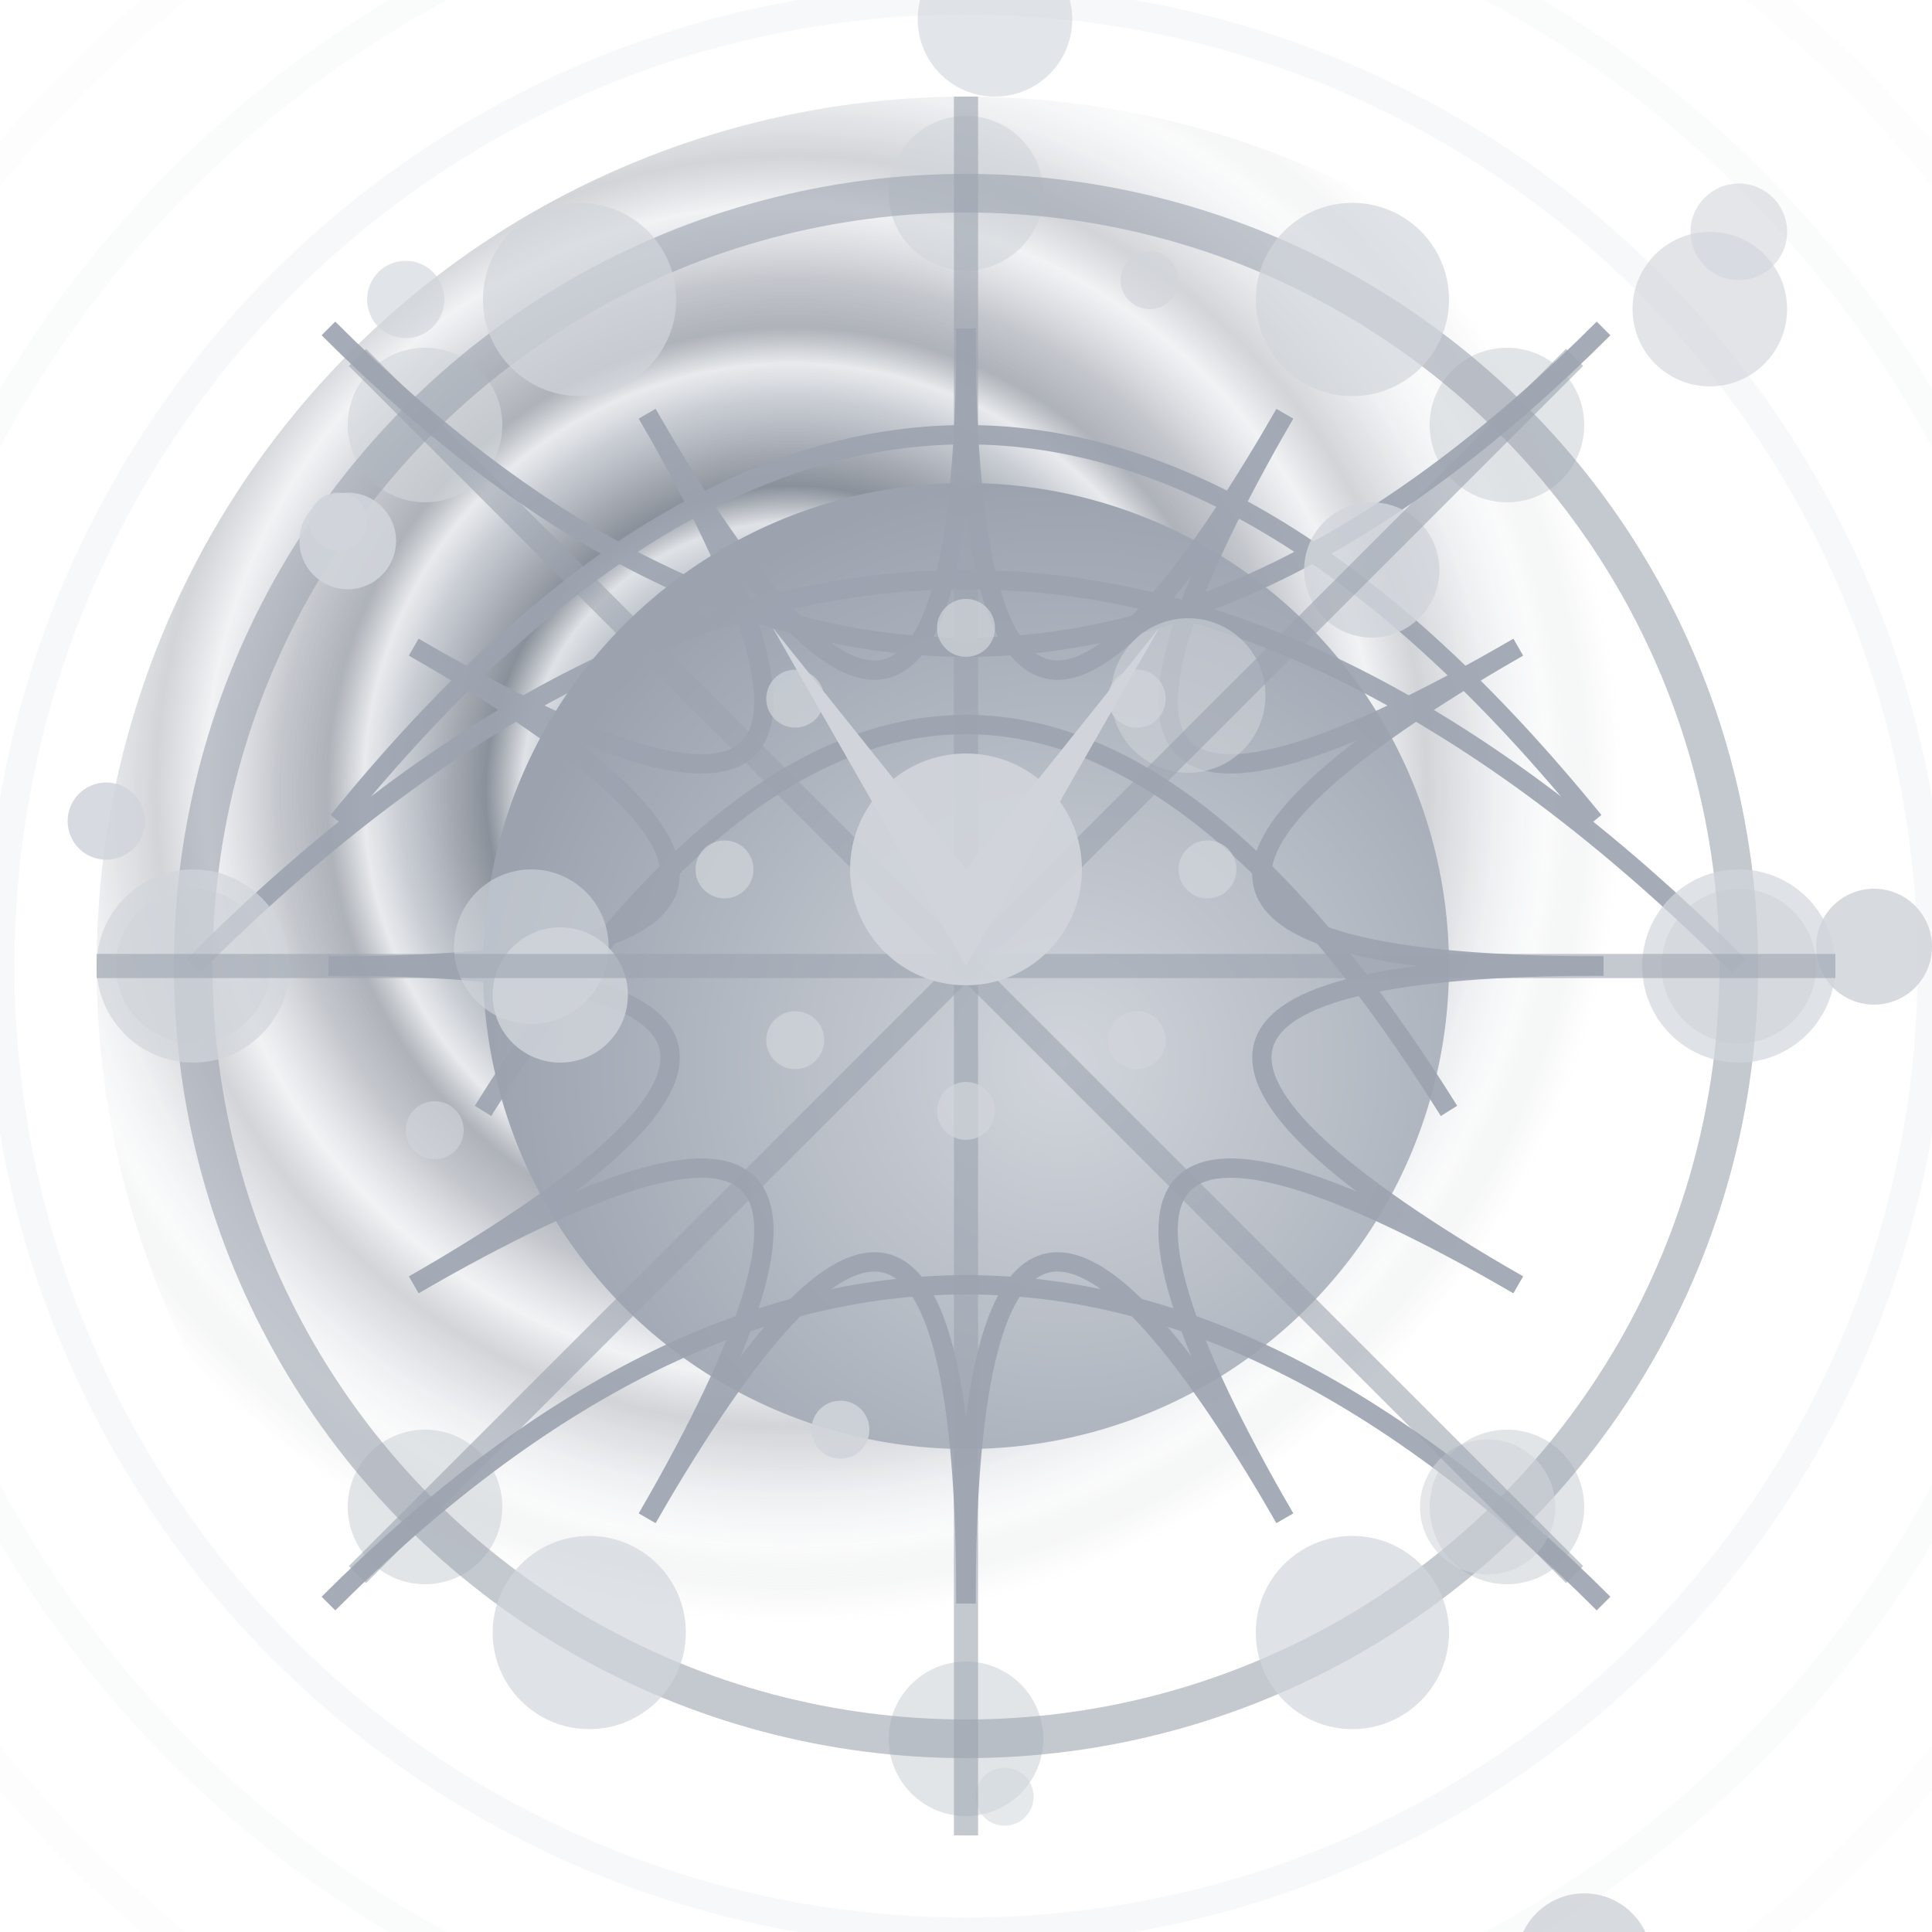<?xml version="1.0" encoding="utf-8" ?>
<svg xmlns="http://www.w3.org/2000/svg" xmlns:ev="http://www.w3.org/2001/xml-events" xmlns:xlink="http://www.w3.org/1999/xlink" baseProfile="full" height="200" version="1.1" viewBox="0 0 200 200" width="200">
  <title>Logo Arkalia-LUNA - Style ULTIME avec effets cosmiques extrêmes</title>
  <defs>
    <radialGradient cx="40%" cy="40%" id="ultimateCosmic-rainy" r="70%">
      <stop offset="0%" stop-color="#4b5563" stop-opacity="1.0"/>
      <stop offset="1%" stop-color="#d1d5db" stop-opacity="0.98"/>
      <stop offset="3%" stop-color="#6b7280" stop-opacity="0.95"/>
      <stop offset="5%" stop-color="#9ca3af" stop-opacity="0.92"/>
      <stop offset="8%" stop-color="#d1d5db" stop-opacity="0.88"/>
      <stop offset="12%" stop-color="#4b5563" stop-opacity="0.85"/>
      <stop offset="15%" stop-color="#6b7280" stop-opacity="0.8"/>
      <stop offset="18%" stop-color="#9ca3af" stop-opacity="0.75"/>
      <stop offset="22%" stop-color="#d1d5db" stop-opacity="0.7"/>
      <stop offset="25%" stop-color="#4b5563" stop-opacity="0.65"/>
      <stop offset="28%" stop-color="#6b7280" stop-opacity="0.6"/>
      <stop offset="32%" stop-color="#9ca3af" stop-opacity="0.55"/>
      <stop offset="35%" stop-color="#d1d5db" stop-opacity="0.5"/>
      <stop offset="38%" stop-color="#4b5563" stop-opacity="0.45"/>
      <stop offset="42%" stop-color="#6b7280" stop-opacity="0.4"/>
      <stop offset="45%" stop-color="#9ca3af" stop-opacity="0.35"/>
      <stop offset="48%" stop-color="#d1d5db" stop-opacity="0.3"/>
      <stop offset="52%" stop-color="#4b5563" stop-opacity="0.25"/>
      <stop offset="55%" stop-color="#6b7280" stop-opacity="0.2"/>
      <stop offset="58%" stop-color="#9ca3af" stop-opacity="0.15"/>
      <stop offset="62%" stop-color="#d1d5db" stop-opacity="0.1"/>
      <stop offset="65%" stop-color="#4b5563" stop-opacity="0.05"/>
      <stop offset="68%" stop-color="#6b7280" stop-opacity="0.0"/>
      <stop offset="72%" stop-color="#9ca3af" stop-opacity="0.0"/>
      <stop offset="75%" stop-color="#d1d5db" stop-opacity="0.0"/>
      <stop offset="78%" stop-color="#4b5563" stop-opacity="0.0"/>
      <stop offset="82%" stop-color="#6b7280" stop-opacity="0.0"/>
      <stop offset="85%" stop-color="#9ca3af" stop-opacity="0.0"/>
      <stop offset="88%" stop-color="#d1d5db" stop-opacity="0.0"/>
      <stop offset="92%" stop-color="#4b5563" stop-opacity="0.0"/>
      <stop offset="95%" stop-color="#6b7280" stop-opacity="0.0"/>
      <stop offset="100%" stop-color="#4b5563" stop-opacity="0.0"/>
    </radialGradient>
    <radialGradient cx="60%" cy="60%" id="ultimateSecondaryCosmic-rainy" r="60%">
      <stop offset="0%" stop-color="#d1d5db"/>
      <stop offset="100%" stop-color="#9ca3af"/>
    </radialGradient>
    <filter id="ultimateCosmicGlow-rainy">
      <feGaussianBlur in="SourceGraphic" stdDeviation="3.2"/>
      <feMerge>
        <feMergeNode in="SourceGraphic"/>
        <feMergeNode/>
        <feMergeNode/>
      </feMerge>
    </filter>
    <filter id="ultimateCosmicTurbulence-rainy">
      <feTurbulence baseFrequency="0.01" numOctaves="3" seed="42" type="fractalNoise"/>
      <feDisplacementMap in="SourceGraphic" in2="cosmicTurbulence" scale="25" xChannelSelector="R" yChannelSelector="G"/>
    </filter>
    <filter id="ultimateCosmicDepth-rainy"/>
    <mask id="ultimateCosmicDepthMask-rainy">
      <circle cx="100" cy="100" fill="white" r="86.0"/>
    </mask>
    <mask id="ultimateCosmicOrganicMask-rainy">
      <path d="M 40 40 Q 100 20 160 40 Q 100 160 40 160 Z" fill="white"/>
    </mask>
    <pattern height="66" id="ultimateCosmicSurfacePattern-rainy" patternUnits="userSpaceOnUse" width="66">
      <circle cx="14" cy="3" fill="#4b5563" opacity="0.236" r="7"/>
      <circle cx="17" cy="13" fill="#4b5563" opacity="0.357" r="4"/>
      <circle cx="4" cy="3" fill="#4b5563" opacity="0.227" r="4"/>
      <circle cx="64" cy="3" fill="#4b5563" opacity="0.401" r="6"/>
      <circle cx="53" cy="28" fill="#4b5563" opacity="0.356" r="10"/>
      <circle cx="0" cy="20" fill="#4b5563" opacity="0.269" r="9"/>
      <circle cx="19" cy="27" fill="#4b5563" opacity="0.186" r="8"/>
      <circle cx="48" cy="12" fill="#4b5563" opacity="0.447" r="8"/>
      <circle cx="33" cy="5" fill="#4b5563" opacity="0.338" r="10"/>
      <circle cx="48" cy="10" fill="#4b5563" opacity="0.44" r="7"/>
      <circle cx="46" cy="24" fill="#4b5563" opacity="0.166" r="4"/>
      <circle cx="29" cy="37" fill="#4b5563" opacity="0.449" r="4"/>
    </pattern>
    <pattern height="133.0" id="ultimateCosmicNeuralPattern-rainy" patternUnits="userSpaceOnUse" width="133.0">
      <line opacity="0.8" stroke="#d1d5db" stroke-width="2" x1="25" x2="71" y1="97" y2="116"/>
      <line opacity="0.8" stroke="#d1d5db" stroke-width="2" x1="93" x2="94" y1="41" y2="90"/>
      <line opacity="0.8" stroke="#d1d5db" stroke-width="2" x1="53" x2="18" y1="68" y2="43"/>
      <line opacity="0.8" stroke="#d1d5db" stroke-width="2" x1="62" x2="118" y1="41" y2="97"/>
      <line opacity="0.8" stroke="#d1d5db" stroke-width="2" x1="69" x2="83" y1="56" y2="14"/>
      <line opacity="0.8" stroke="#d1d5db" stroke-width="2" x1="58" x2="80" y1="8" y2="102"/>
      <line opacity="0.8" stroke="#d1d5db" stroke-width="2" x1="68" x2="54" y1="16" y2="80"/>
      <line opacity="0.8" stroke="#d1d5db" stroke-width="2" x1="54" x2="101" y1="127" y2="117"/>
      <line opacity="0.8" stroke="#d1d5db" stroke-width="2" x1="36" x2="35" y1="67" y2="63"/>
      <line opacity="0.8" stroke="#d1d5db" stroke-width="2" x1="67" x2="102" y1="109" y2="92"/>
    </pattern>
  </defs>
  <circle cx="100" cy="100" fill="url(#ultimateCosmic-rainy)" filter="url(#ultimateCosmicDepth-rainy)" r="90.0"/>
  <circle cx="180" cy="100" fill="#d1d5db" filter="url(#ultimateCosmicGlow-rainy)" opacity="0.8" r="8"/>
  <circle cx="156" cy="156" fill="#d1d5db" filter="url(#ultimateCosmicGlow-rainy)" opacity="0.8" r="8"/>
  <circle cx="100" cy="180" fill="#d1d5db" filter="url(#ultimateCosmicGlow-rainy)" opacity="0.8" r="8"/>
  <circle cx="44" cy="156" fill="#d1d5db" filter="url(#ultimateCosmicGlow-rainy)" opacity="0.8" r="8"/>
  <circle cx="20" cy="100" fill="#d1d5db" filter="url(#ultimateCosmicGlow-rainy)" opacity="0.8" r="8"/>
  <circle cx="44" cy="44" fill="#d1d5db" filter="url(#ultimateCosmicGlow-rainy)" opacity="0.8" r="8"/>
  <circle cx="100" cy="20" fill="#d1d5db" filter="url(#ultimateCosmicGlow-rainy)" opacity="0.8" r="8"/>
  <circle cx="156" cy="44" fill="#d1d5db" filter="url(#ultimateCosmicGlow-rainy)" opacity="0.8" r="8"/>
  <circle cx="100" cy="100" fill="url(#ultimateSecondaryCosmic-rainy)" filter="url(#ultimateCosmicGlow-rainy)" r="50">
    <animate attributeName="r" dur="5.0s" repeatCount="indefinite" values="50;55;50"/>
  </circle>
  <g fill="none" filter="url(#ultimateCosmicGlow-rainy)" opacity="0.9" stroke="#9ca3af" stroke-width="2">
    <path d="M20.0 100 Q100 20.0 180.0 100">
      <animate attributeName="stroke-dashoffset" begin="0.0s" dur="10.0s" repeatCount="indefinite" values="0;-300;0"/>
    </path>
    <path d="M35.0 85 Q100 5.0 165.0 85">
      <animate attributeName="stroke-dashoffset" begin="0.4s" dur="10.0s" repeatCount="indefinite" values="0;-300;0"/>
    </path>
    <path d="M50.0 115 Q100 35.0 150.0 115">
      <animate attributeName="stroke-dashoffset" begin="0.8s" dur="10.0s" repeatCount="indefinite" values="0;-300;0"/>
    </path>
    <path d="M34 34 Q100 100 166 34">
      <animate attributeName="stroke-dashoffset" begin="1.2s" dur="10.0s" repeatCount="indefinite" values="0;-300;0"/>
    </path>
    <path d="M34 166 Q100 100 166 166">
      <animate attributeName="stroke-dashoffset" begin="1.6s" dur="10.0s" repeatCount="indefinite" values="0;-300;0"/>
    </path>
    <path d="M166.0 100.0 Q100 100 157.158 133.0">
      <animate attributeName="stroke-dashoffset" begin="2.0s" dur="10.0s" repeatCount="indefinite" values="0;-300;0"/>
    </path>
    <path d="M157.158 133.0 Q100 100 133.0 157.158">
      <animate attributeName="stroke-dashoffset" begin="2.4s" dur="10.0s" repeatCount="indefinite" values="0;-300;0"/>
    </path>
    <path d="M133.0 157.158 Q100 100 100.0 166.0">
      <animate attributeName="stroke-dashoffset" begin="2.8s" dur="10.0s" repeatCount="indefinite" values="0;-300;0"/>
    </path>
    <path d="M100.0 166.0 Q100 100 67 157.158">
      <animate attributeName="stroke-dashoffset" begin="3.2s" dur="10.0s" repeatCount="indefinite" values="0;-300;0"/>
    </path>
    <path d="M67 157.158 Q100 100 42.842 133">
      <animate attributeName="stroke-dashoffset" begin="3.6s" dur="10.0s" repeatCount="indefinite" values="0;-300;0"/>
    </path>
    <path d="M42.842 133.0 Q100 100 34.0 100">
      <animate attributeName="stroke-dashoffset" begin="4.0s" dur="10.0s" repeatCount="indefinite" values="0;-300;0"/>
    </path>
    <path d="M34.0 100 Q100 100 42.842 67">
      <animate attributeName="stroke-dashoffset" begin="4.4s" dur="10.0s" repeatCount="indefinite" values="0;-300;0"/>
    </path>
    <path d="M42.842 67.0 Q100 100 67 42.842">
      <animate attributeName="stroke-dashoffset" begin="4.8s" dur="10.0s" repeatCount="indefinite" values="0;-300;0"/>
    </path>
    <path d="M67 42.842 Q100 100 100 34.0">
      <animate attributeName="stroke-dashoffset" begin="5.2s" dur="10.0s" repeatCount="indefinite" values="0;-300;0"/>
    </path>
    <path d="M100 34.0 Q100 100 133.0 42.842">
      <animate attributeName="stroke-dashoffset" begin="5.6s" dur="10.0s" repeatCount="indefinite" values="0;-300;0"/>
    </path>
    <path d="M133.0 42.842 Q100 100 157.158 67">
      <animate attributeName="stroke-dashoffset" begin="6.0s" dur="10.0s" repeatCount="indefinite" values="0;-300;0"/>
    </path>
    <path d="M157.158 67 Q100 100 166.0 100">
      <animate attributeName="stroke-dashoffset" begin="6.4s" dur="10.0s" repeatCount="indefinite" values="0;-300;0"/>
    </path>
  </g>
  <circle cx="100" cy="100" fill="none" filter="url(#ultimateCosmicGlow-rainy)" opacity="0.4" r="100" stroke="#d1d5db" stroke-width="3"/>
  <circle cx="100" cy="100" fill="none" filter="url(#ultimateCosmicGlow-rainy)" opacity="0.3" r="115" stroke="#d1d5db" stroke-width="3"/>
  <circle cx="100" cy="100" fill="none" filter="url(#ultimateCosmicGlow-rainy)" opacity="0.2" r="130" stroke="#d1d5db" stroke-width="3"/>
  <circle cx="100" cy="100" fill="none" filter="url(#ultimateCosmicGlow-rainy)" opacity="0.1" r="145" stroke="#d1d5db" stroke-width="3"/>
  <circle cx="100" cy="100" fill="none" filter="url(#ultimateCosmicGlow-rainy)" opacity="0.6" r="80.0" stroke="#9ca3af" stroke-width="4">
    <animate attributeName="r" dur="6.667s" repeatCount="indefinite" values="80.0;96.0;80.0"/>
  </circle>
  <circle cx="124" cy="223" fill="#d1d5db" opacity="0.697" r="7">
    <animate attributeName="opacity" begin="0.0s" dur="4.167s" repeatCount="indefinite" values="0.5;1.0;0.5"/>
  </circle>
  <circle cx="104" cy="-13" fill="#d1d5db" opacity="0.751" r="4">
    <animate attributeName="opacity" begin="0.1s" dur="4.167s" repeatCount="indefinite" values="0.5;1.0;0.5"/>
  </circle>
  <circle cx="119" cy="29" fill="#d1d5db" opacity="0.654" r="3">
    <animate attributeName="opacity" begin="0.2s" dur="4.167s" repeatCount="indefinite" values="0.5;1.0;0.5"/>
  </circle>
  <circle cx="36" cy="56" fill="#d1d5db" opacity="0.888" r="5">
    <animate attributeName="opacity" begin="0.3s" dur="4.167s" repeatCount="indefinite" values="0.5;1.0;0.5"/>
  </circle>
  <circle cx="123" cy="72" fill="#d1d5db" opacity="0.546" r="8">
    <animate attributeName="opacity" begin="0.4s" dur="4.167s" repeatCount="indefinite" values="0.5;1.0;0.5"/>
  </circle>
  <circle cx="177" cy="32" fill="#d1d5db" opacity="0.636" r="8">
    <animate attributeName="opacity" begin="0.5s" dur="4.167s" repeatCount="indefinite" values="0.5;1.0;0.5"/>
  </circle>
  <circle cx="87" cy="148" fill="#d1d5db" opacity="0.882" r="3">
    <animate attributeName="opacity" begin="0.6s" dur="4.167s" repeatCount="indefinite" values="0.5;1.0;0.5"/>
  </circle>
  <circle cx="142" cy="59" fill="#d1d5db" opacity="0.805" r="7">
    <animate attributeName="opacity" begin="0.7s" dur="4.167s" repeatCount="indefinite" values="0.5;1.0;0.5"/>
  </circle>
  <circle cx="55" cy="98" fill="#d1d5db" opacity="0.619" r="8">
    <animate attributeName="opacity" begin="0.8s" dur="4.167s" repeatCount="indefinite" values="0.5;1.0;0.5"/>
  </circle>
  <circle cx="42" cy="31" fill="#d1d5db" opacity="0.65" r="4">
    <animate attributeName="opacity" begin="0.9s" dur="4.167s" repeatCount="indefinite" values="0.5;1.0;0.5"/>
  </circle>
  <circle cx="164" cy="203" fill="#d1d5db" opacity="0.867" r="7">
    <animate attributeName="opacity" begin="1.0s" dur="4.167s" repeatCount="indefinite" values="0.5;1.0;0.5"/>
  </circle>
  <circle cx="35" cy="54" fill="#d1d5db" opacity="0.872" r="3">
    <animate attributeName="opacity" begin="1.1s" dur="4.167s" repeatCount="indefinite" values="0.5;1.0;0.5"/>
  </circle>
  <circle cx="180" cy="24" fill="#d1d5db" opacity="0.596" r="5">
    <animate attributeName="opacity" begin="1.2s" dur="4.167s" repeatCount="indefinite" values="0.5;1.0;0.5"/>
  </circle>
  <circle cx="104" cy="186" fill="#d1d5db" opacity="0.534" r="3">
    <animate attributeName="opacity" begin="1.3s" dur="4.167s" repeatCount="indefinite" values="0.5;1.0;0.5"/>
  </circle>
  <circle cx="58" cy="103" fill="#d1d5db" opacity="0.806" r="7">
    <animate attributeName="opacity" begin="1.4s" dur="4.167s" repeatCount="indefinite" values="0.5;1.0;0.5"/>
  </circle>
  <circle cx="154" cy="156" fill="#d1d5db" opacity="0.566" r="7">
    <animate attributeName="opacity" begin="1.5s" dur="4.167s" repeatCount="indefinite" values="0.5;1.0;0.5"/>
  </circle>
  <circle cx="11" cy="85" fill="#d1d5db" opacity="0.872" r="4">
    <animate attributeName="opacity" begin="1.6s" dur="4.167s" repeatCount="indefinite" values="0.5;1.0;0.5"/>
  </circle>
  <circle cx="103" cy="2" fill="#d1d5db" opacity="0.625" r="8">
    <animate attributeName="opacity" begin="1.7s" dur="4.167s" repeatCount="indefinite" values="0.5;1.0;0.5"/>
  </circle>
  <circle cx="194" cy="98" fill="#d1d5db" opacity="0.86" r="6">
    <animate attributeName="opacity" begin="1.8s" dur="4.167s" repeatCount="indefinite" values="0.5;1.0;0.5"/>
  </circle>
  <circle cx="45" cy="117" fill="#d1d5db" opacity="0.635" r="3">
    <animate attributeName="opacity" begin="1.9s" dur="4.167s" repeatCount="indefinite" values="0.5;1.0;0.5"/>
  </circle>
  <circle cx="180" cy="100" fill="#d1d5db" filter="url(#ultimateCosmicGlow-rainy)" opacity="0.7" r="10">
    <animate attributeName="r" begin="0.0s" dur="5.0s" repeatCount="indefinite" values="10;15;10"/>
  </circle>
  <circle cx="140" cy="169" fill="#d1d5db" filter="url(#ultimateCosmicGlow-rainy)" opacity="0.7" r="10">
    <animate attributeName="r" begin="0.2s" dur="5.0s" repeatCount="indefinite" values="10;15;10"/>
  </circle>
  <circle cx="61" cy="169" fill="#d1d5db" filter="url(#ultimateCosmicGlow-rainy)" opacity="0.7" r="10">
    <animate attributeName="r" begin="0.4s" dur="5.0s" repeatCount="indefinite" values="10;15;10"/>
  </circle>
  <circle cx="20" cy="100" fill="#d1d5db" filter="url(#ultimateCosmicGlow-rainy)" opacity="0.7" r="10">
    <animate attributeName="r" begin="0.6s" dur="5.0s" repeatCount="indefinite" values="10;15;10"/>
  </circle>
  <circle cx="60" cy="31" fill="#d1d5db" filter="url(#ultimateCosmicGlow-rainy)" opacity="0.7" r="10">
    <animate attributeName="r" begin="0.8s" dur="5.0s" repeatCount="indefinite" values="10;15;10"/>
  </circle>
  <circle cx="140" cy="31" fill="#d1d5db" filter="url(#ultimateCosmicGlow-rainy)" opacity="0.7" r="10">
    <animate attributeName="r" begin="1.0s" dur="5.0s" repeatCount="indefinite" values="10;15;10"/>
  </circle>
  <line filter="url(#ultimateCosmicGlow-rainy)" opacity="0.6" stroke="#9ca3af" stroke-width="2.5" x1="100" x2="190" y1="100" y2="100">
    <animate attributeName="opacity" begin="0.0s" dur="6.667s" repeatCount="indefinite" values="0.6;1.0;0.6"/>
  </line>
  <line filter="url(#ultimateCosmicGlow-rainy)" opacity="0.6" stroke="#9ca3af" stroke-width="2.5" x1="100" x2="163" y1="100" y2="163">
    <animate attributeName="opacity" begin="0.15s" dur="6.667s" repeatCount="indefinite" values="0.6;1.0;0.6"/>
  </line>
  <line filter="url(#ultimateCosmicGlow-rainy)" opacity="0.6" stroke="#9ca3af" stroke-width="2.5" x1="100" x2="100" y1="100" y2="190">
    <animate attributeName="opacity" begin="0.3s" dur="6.667s" repeatCount="indefinite" values="0.6;1.0;0.6"/>
  </line>
  <line filter="url(#ultimateCosmicGlow-rainy)" opacity="0.6" stroke="#9ca3af" stroke-width="2.5" x1="100" x2="37" y1="100" y2="163">
    <animate attributeName="opacity" begin="0.45s" dur="6.667s" repeatCount="indefinite" values="0.6;1.0;0.6"/>
  </line>
  <line filter="url(#ultimateCosmicGlow-rainy)" opacity="0.6" stroke="#9ca3af" stroke-width="2.5" x1="100" x2="10" y1="100" y2="100">
    <animate attributeName="opacity" begin="0.6s" dur="6.667s" repeatCount="indefinite" values="0.6;1.0;0.6"/>
  </line>
  <line filter="url(#ultimateCosmicGlow-rainy)" opacity="0.6" stroke="#9ca3af" stroke-width="2.5" x1="100" x2="37" y1="100" y2="37">
    <animate attributeName="opacity" begin="0.75s" dur="6.667s" repeatCount="indefinite" values="0.6;1.0;0.6"/>
  </line>
  <line filter="url(#ultimateCosmicGlow-rainy)" opacity="0.6" stroke="#9ca3af" stroke-width="2.5" x1="100" x2="100" y1="100" y2="10">
    <animate attributeName="opacity" begin="0.9s" dur="6.667s" repeatCount="indefinite" values="0.6;1.0;0.6"/>
  </line>
  <line filter="url(#ultimateCosmicGlow-rainy)" opacity="0.6" stroke="#9ca3af" stroke-width="2.5" x1="100" x2="163" y1="100" y2="37">
    <animate attributeName="opacity" begin="1.05s" dur="6.667s" repeatCount="indefinite" values="0.6;1.0;0.6"/>
  </line>
  <g>
    <path d="M80 65 L100 90 L120 65 L100 100 Z" fill="#d1d5db" filter="url(#ultimateCosmicGlow-rainy)">
      <animate attributeName="opacity" dur="4.167s" repeatCount="indefinite" values="0.8;1.0;0.8"/>
    </path>
    <circle cx="100" cy="90" fill="#d1d5db" filter="url(#ultimateCosmicGlow-rainy)" opacity="0.9" r="12">
      <animate attributeName="r" dur="5.0s" repeatCount="indefinite" values="12;18;12"/>
    </circle>
    <g>
      <circle cx="125.0" cy="90.0" fill="#d1d5db" opacity="0.7" r="3">
        <animate attributeName="opacity" begin="0.0s" dur="5.833s" repeatCount="indefinite" values="0.7;1.0;0.7"/>
      </circle>
      <circle cx="117.678" cy="107.678" fill="#d1d5db" opacity="0.7" r="3">
        <animate attributeName="opacity" begin="0.2s" dur="5.833s" repeatCount="indefinite" values="0.7;1.0;0.7"/>
      </circle>
      <circle cx="100.0" cy="115.0" fill="#d1d5db" opacity="0.7" r="3">
        <animate attributeName="opacity" begin="0.4s" dur="5.833s" repeatCount="indefinite" values="0.7;1.0;0.7"/>
      </circle>
      <circle cx="82.322" cy="107.678" fill="#d1d5db" opacity="0.7" r="3">
        <animate attributeName="opacity" begin="0.6s" dur="5.833s" repeatCount="indefinite" values="0.7;1.0;0.7"/>
      </circle>
      <circle cx="75.0" cy="90.0" fill="#d1d5db" opacity="0.7" r="3">
        <animate attributeName="opacity" begin="0.8s" dur="5.833s" repeatCount="indefinite" values="0.7;1.0;0.7"/>
      </circle>
      <circle cx="82.322" cy="72.322" fill="#d1d5db" opacity="0.7" r="3">
        <animate attributeName="opacity" begin="1.0s" dur="5.833s" repeatCount="indefinite" values="0.7;1.0;0.7"/>
      </circle>
      <circle cx="100.0" cy="65.0" fill="#d1d5db" opacity="0.7" r="3">
        <animate attributeName="opacity" begin="1.2s" dur="5.833s" repeatCount="indefinite" values="0.7;1.0;0.7"/>
      </circle>
      <circle cx="117.678" cy="72.322" fill="#d1d5db" opacity="0.7" r="3">
        <animate attributeName="opacity" begin="1.4s" dur="5.833s" repeatCount="indefinite" values="0.7;1.0;0.7"/>
      </circle>
    </g>
  </g>
</svg>
